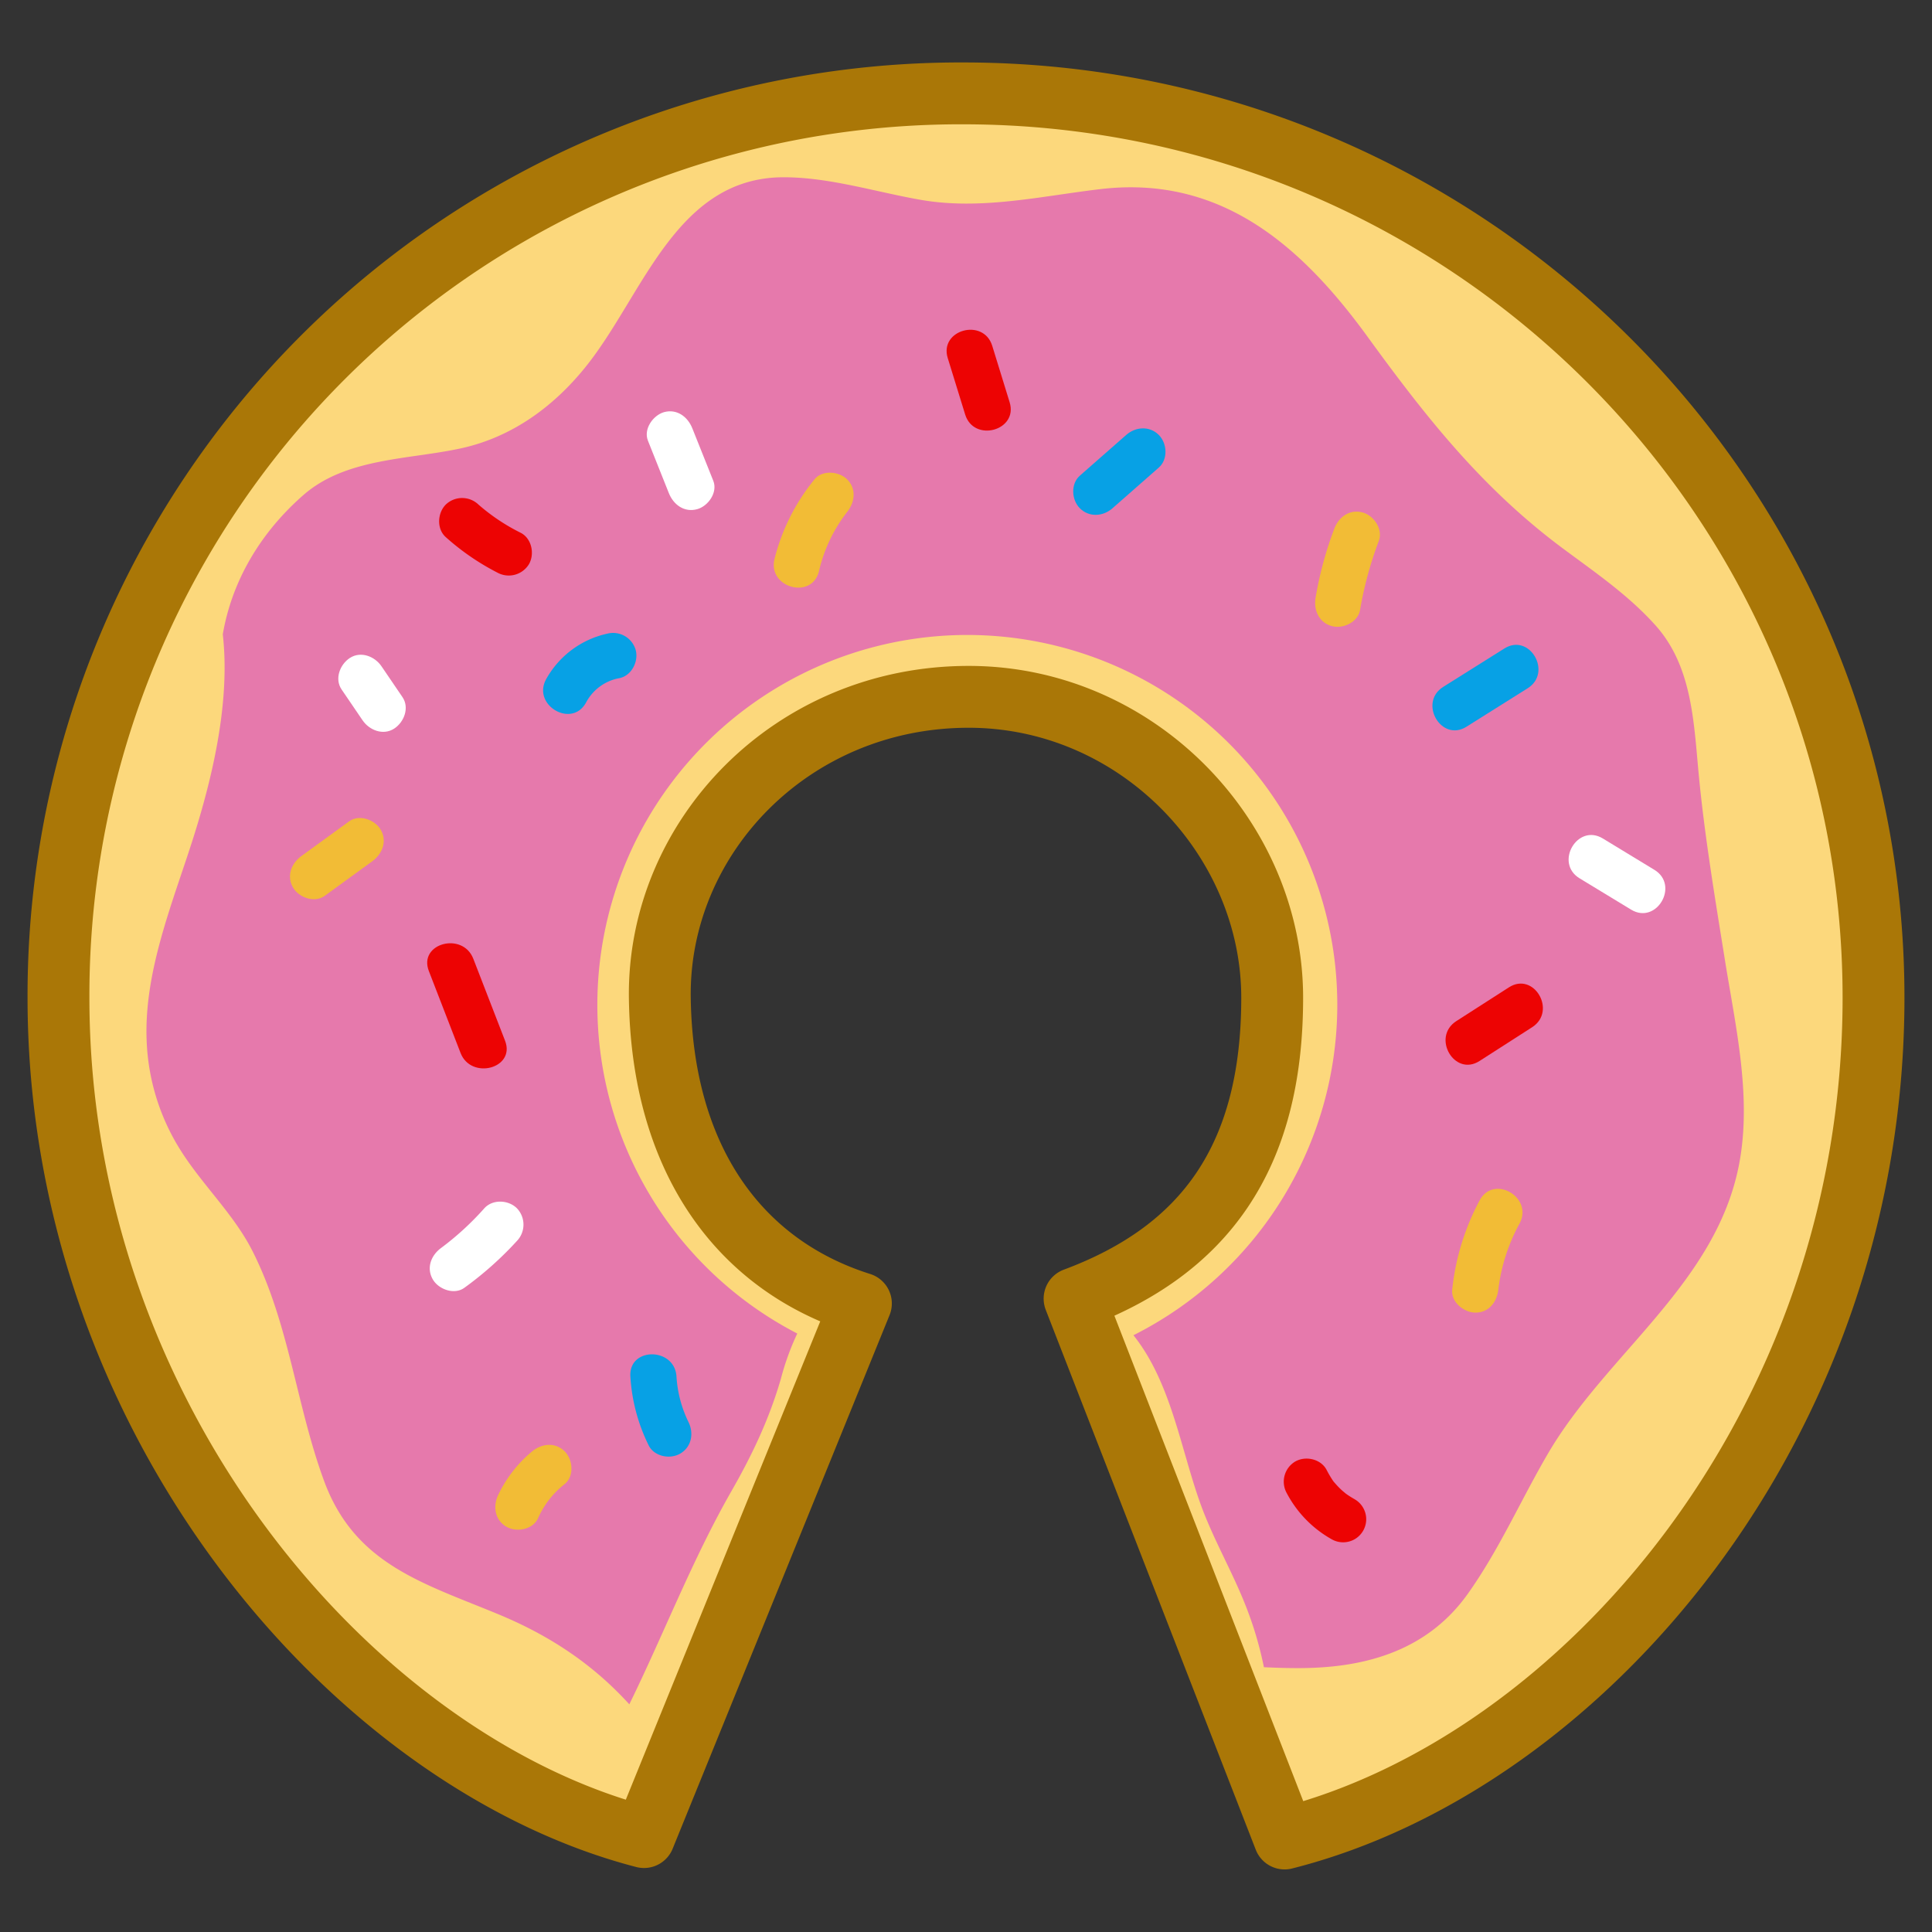 <svg id="svg2" xmlns="http://www.w3.org/2000/svg" viewBox="0 0 600 600"><rect x="0" y="0" width="600" height="600" fill="#333333" stroke="none"/><defs><style>.cls-1{fill:#fcd87c;stroke:#aa7707;stroke-linecap:round;stroke-linejoin:round;stroke-width:19.21px;}.cls-2{fill:#e679ac;}.cls-3{fill:#ed0303;}.cls-4{fill:#fff;}.cls-5{fill:#07a1e5;}.cls-6{fill:#f2bc36;}</style></defs><g id="layer1"><path id="path3068" class="cls-1" d="M333.72,403.31c40.32-15,61.37-43.81,61.37-93.44S353.26,216.5,301,216.41c-55.15-.09-96.75,43.64-96.09,93.46s24.43,82.95,62.45,94.94L200,570.52C109.85,547.18,18.16,440.82,18.16,309.87A280.14,280.14,0,0,1,299,29c156.21,0,282.84,125.74,282.84,280.85,0,133-90.82,237.86-182.9,261.11Z"/></g><path class="cls-2" d="M535.71,298.27c-3.07-19.2-6.31-38.44-8.16-57.81-1.53-16.08-2-33.5-13.41-46.24-8.39-9.36-18.56-16.32-28.59-23.76-25.23-18.73-42.7-40.9-61-66.1C404,76.14,379,54.34,341.76,58.73c-18.58,2.19-37.15,6.61-55.9,3.32-13.95-2.44-28.23-7-42.48-7-33.15,0-43.45,35.87-60.81,58-10,12.77-23.17,22.61-39.3,26.16-16.3,3.58-35.84,2.92-49.09,14.57C81.24,165.1,72.09,180,69.19,197c2.29,20.29-2.79,42.93-9,62.68-6.52,20.66-15.81,42.51-14.6,64.54a68.43,68.43,0,0,0,10.67,33.29c6.81,10.73,16.45,19.71,22.19,31.09,11.4,22.65,13.53,47.69,22.16,71.22,9.5,25.91,30.56,31.74,54.08,41.47,16.38,6.77,29.64,15.78,40.75,28,10.78-22,19.55-44.94,31.75-66.27,6.47-11.31,11.69-22.33,15.32-34.82a80.92,80.92,0,0,1,5.09-14.06,114.9,114.9,0,1,1,167.13-113.6q.57,5.71.58,11.56A114.89,114.89,0,0,1,352,414.67c11.67,14.59,14.63,35.12,20.79,52.28,3.81,10.63,9.58,20.51,13.78,31a112.8,112.8,0,0,1,5.95,19.82c3.84.18,7.7.3,11.6.27,20.47-.13,39.32-5.69,51.67-23,9.75-13.68,16.42-29,24.86-43.47,18.5-31.74,53.59-53.66,59.81-92.08C543.76,339.28,538.9,318.2,535.71,298.27Z"/><g id="Layer_2" data-name="Layer 2"><path class="cls-3" d="M156.85,323.21q-4.93-12.72-9.86-25.46c-3.29-8.5-17.14-4.8-13.81,3.81s6.57,17,9.85,25.45S160.18,331.82,156.85,323.21Z"/><path class="cls-4" d="M160.54,385.38a7.34,7.34,0,0,0,0-10.13c-2.63-2.63-7.53-2.89-10.13,0A89.38,89.38,0,0,1,137,387.56c-3.12,2.28-4.67,6.21-2.57,9.8,1.8,3.07,6.65,4.86,9.79,2.57A106.47,106.47,0,0,0,160.54,385.38Z"/><path class="cls-5" d="M210.09,427.49c-.57-9.15-14.9-9.22-14.32,0a55.45,55.45,0,0,0,5.68,21.38c1.71,3.47,6.63,4.42,9.8,2.56,3.54-2.07,4.28-6.31,2.57-9.79A37.29,37.29,0,0,1,210.09,427.49Z"/><path class="cls-6" d="M154.69,464.34c-1.65,3.49-1,7.72,2.57,9.79,3.11,1.82,8.14.95,9.8-2.56a27.63,27.63,0,0,1,8.32-10.69c3-2.46,2.55-7.58,0-10.13-2.95-2.95-7.14-2.46-10.13,0A39.83,39.83,0,0,0,154.69,464.34Z"/><path class="cls-3" d="M420.74,465.62a28.31,28.31,0,0,1-2.81-1.78c-.17-.16-1-.84-1-.84-.45-.4-.88-.82-1.3-1.25s-.81-.88-1.21-1.33l-.29-.34a1.55,1.55,0,0,0-.14-.2,33.1,33.1,0,0,1-2-3.39c-1.79-3.43-6.57-4.46-9.8-2.57a7.29,7.29,0,0,0-2.57,9.8A35.27,35.27,0,0,0,413.51,478a7.16,7.16,0,0,0,7.23-12.37Z"/><path class="cls-6" d="M459.53,372.76A75.19,75.19,0,0,0,451,400.48c-.43,3.88,3.61,7.13,7.16,7.16,4.23.05,6.73-3.33,7.16-7.16A56.56,56.56,0,0,1,471.9,380C476.28,371.88,463.92,364.64,459.53,372.76Z"/><path class="cls-3" d="M468.61,306.63l-16.36,10.5c-7.73,5-.56,17.37,7.23,12.37L475.84,319C483.57,314,476.39,301.63,468.61,306.63Z"/><path class="cls-4" d="M506.55,282.49c7.9,4.8,15.11-7.58,7.23-12.36l-16-9.73c-7.9-4.8-15.1,7.58-7.23,12.37Z"/><path class="cls-6" d="M423.2,159.16c-4-1.11-7.44,1.37-8.81,5a113.78,113.78,0,0,0-5.82,21.45c-.65,3.81,1,7.71,5,8.81,3.44,1,8.16-1.17,8.81-5A114.54,114.54,0,0,1,428.2,168C429.57,164.35,426.68,160.12,423.2,159.16Z"/><path class="cls-5" d="M455.43,225.69l19-11.94c7.79-4.89.61-17.28-7.23-12.36l-19,11.93C440.42,218.21,447.6,230.61,455.43,225.69Z"/><path class="cls-3" d="M308.15,107.4c-2.71-8.78-16.54-5-13.82,3.81q2.7,8.76,5.41,17.52c2.71,8.78,16.54,5,13.81-3.81Z"/><path class="cls-5" d="M335.36,147.72c-2.9,2.55-2.6,7.52,0,10.13,2.89,2.88,7.22,2.56,10.13,0l14.39-12.64c2.91-2.56,2.61-7.52,0-10.13-2.89-2.89-7.22-2.56-10.13,0Z"/><path class="cls-4" d="M201.22,136.85q3.24,8.13,6.49,16.28c1.43,3.59,4.78,6.11,8.81,5,3.41-.94,6.44-5.2,5-8.81Q218.28,141.17,215,133c-1.43-3.59-4.79-6.11-8.81-5C202.81,129,199.78,133.23,201.22,136.85Z"/><path class="cls-6" d="M254.34,177.38A47.17,47.17,0,0,1,263.08,159c2.41-3,2.95-7.18,0-10.13-2.5-2.5-7.7-3-10.13,0a63.42,63.42,0,0,0-12.42,24.73C238.35,182.52,252.16,186.35,254.34,177.38Z"/><path class="cls-3" d="M138.45,156.69c-2.61,2.61-2.91,7.55,0,10.13a75.84,75.84,0,0,0,16,11,7.34,7.34,0,0,0,9.8-2.57c1.86-3.19.9-8.05-2.57-9.8a61.31,61.31,0,0,1-13.09-8.75A7.34,7.34,0,0,0,138.45,156.69Z"/><path class="cls-5" d="M182,218.19a14.63,14.63,0,0,1,10.4-7.59c3.79-.8,6-5.24,5-8.81a7.3,7.3,0,0,0-8.81-5,28.75,28.75,0,0,0-19,14.17C165.21,219,177.57,226.28,182,218.19Z"/><path class="cls-4" d="M118.46,206.9c-2.11-3.09-6.4-4.76-9.8-2.57-3.08,2-4.83,6.49-2.57,9.8l6.52,9.58c2.11,3.09,6.4,4.77,9.8,2.57,3.08-2,4.83-6.49,2.57-9.8S120.63,210.1,118.46,206.9Z"/><path class="cls-6" d="M108.42,255.08,93.59,265.86c-3.13,2.27-4.66,6.22-2.57,9.8,1.8,3.08,6.65,4.85,9.8,2.57l14.83-10.78c3.12-2.28,4.66-6.23,2.57-9.8C116.41,254.56,111.56,252.79,108.42,255.08Z"/></g></svg>